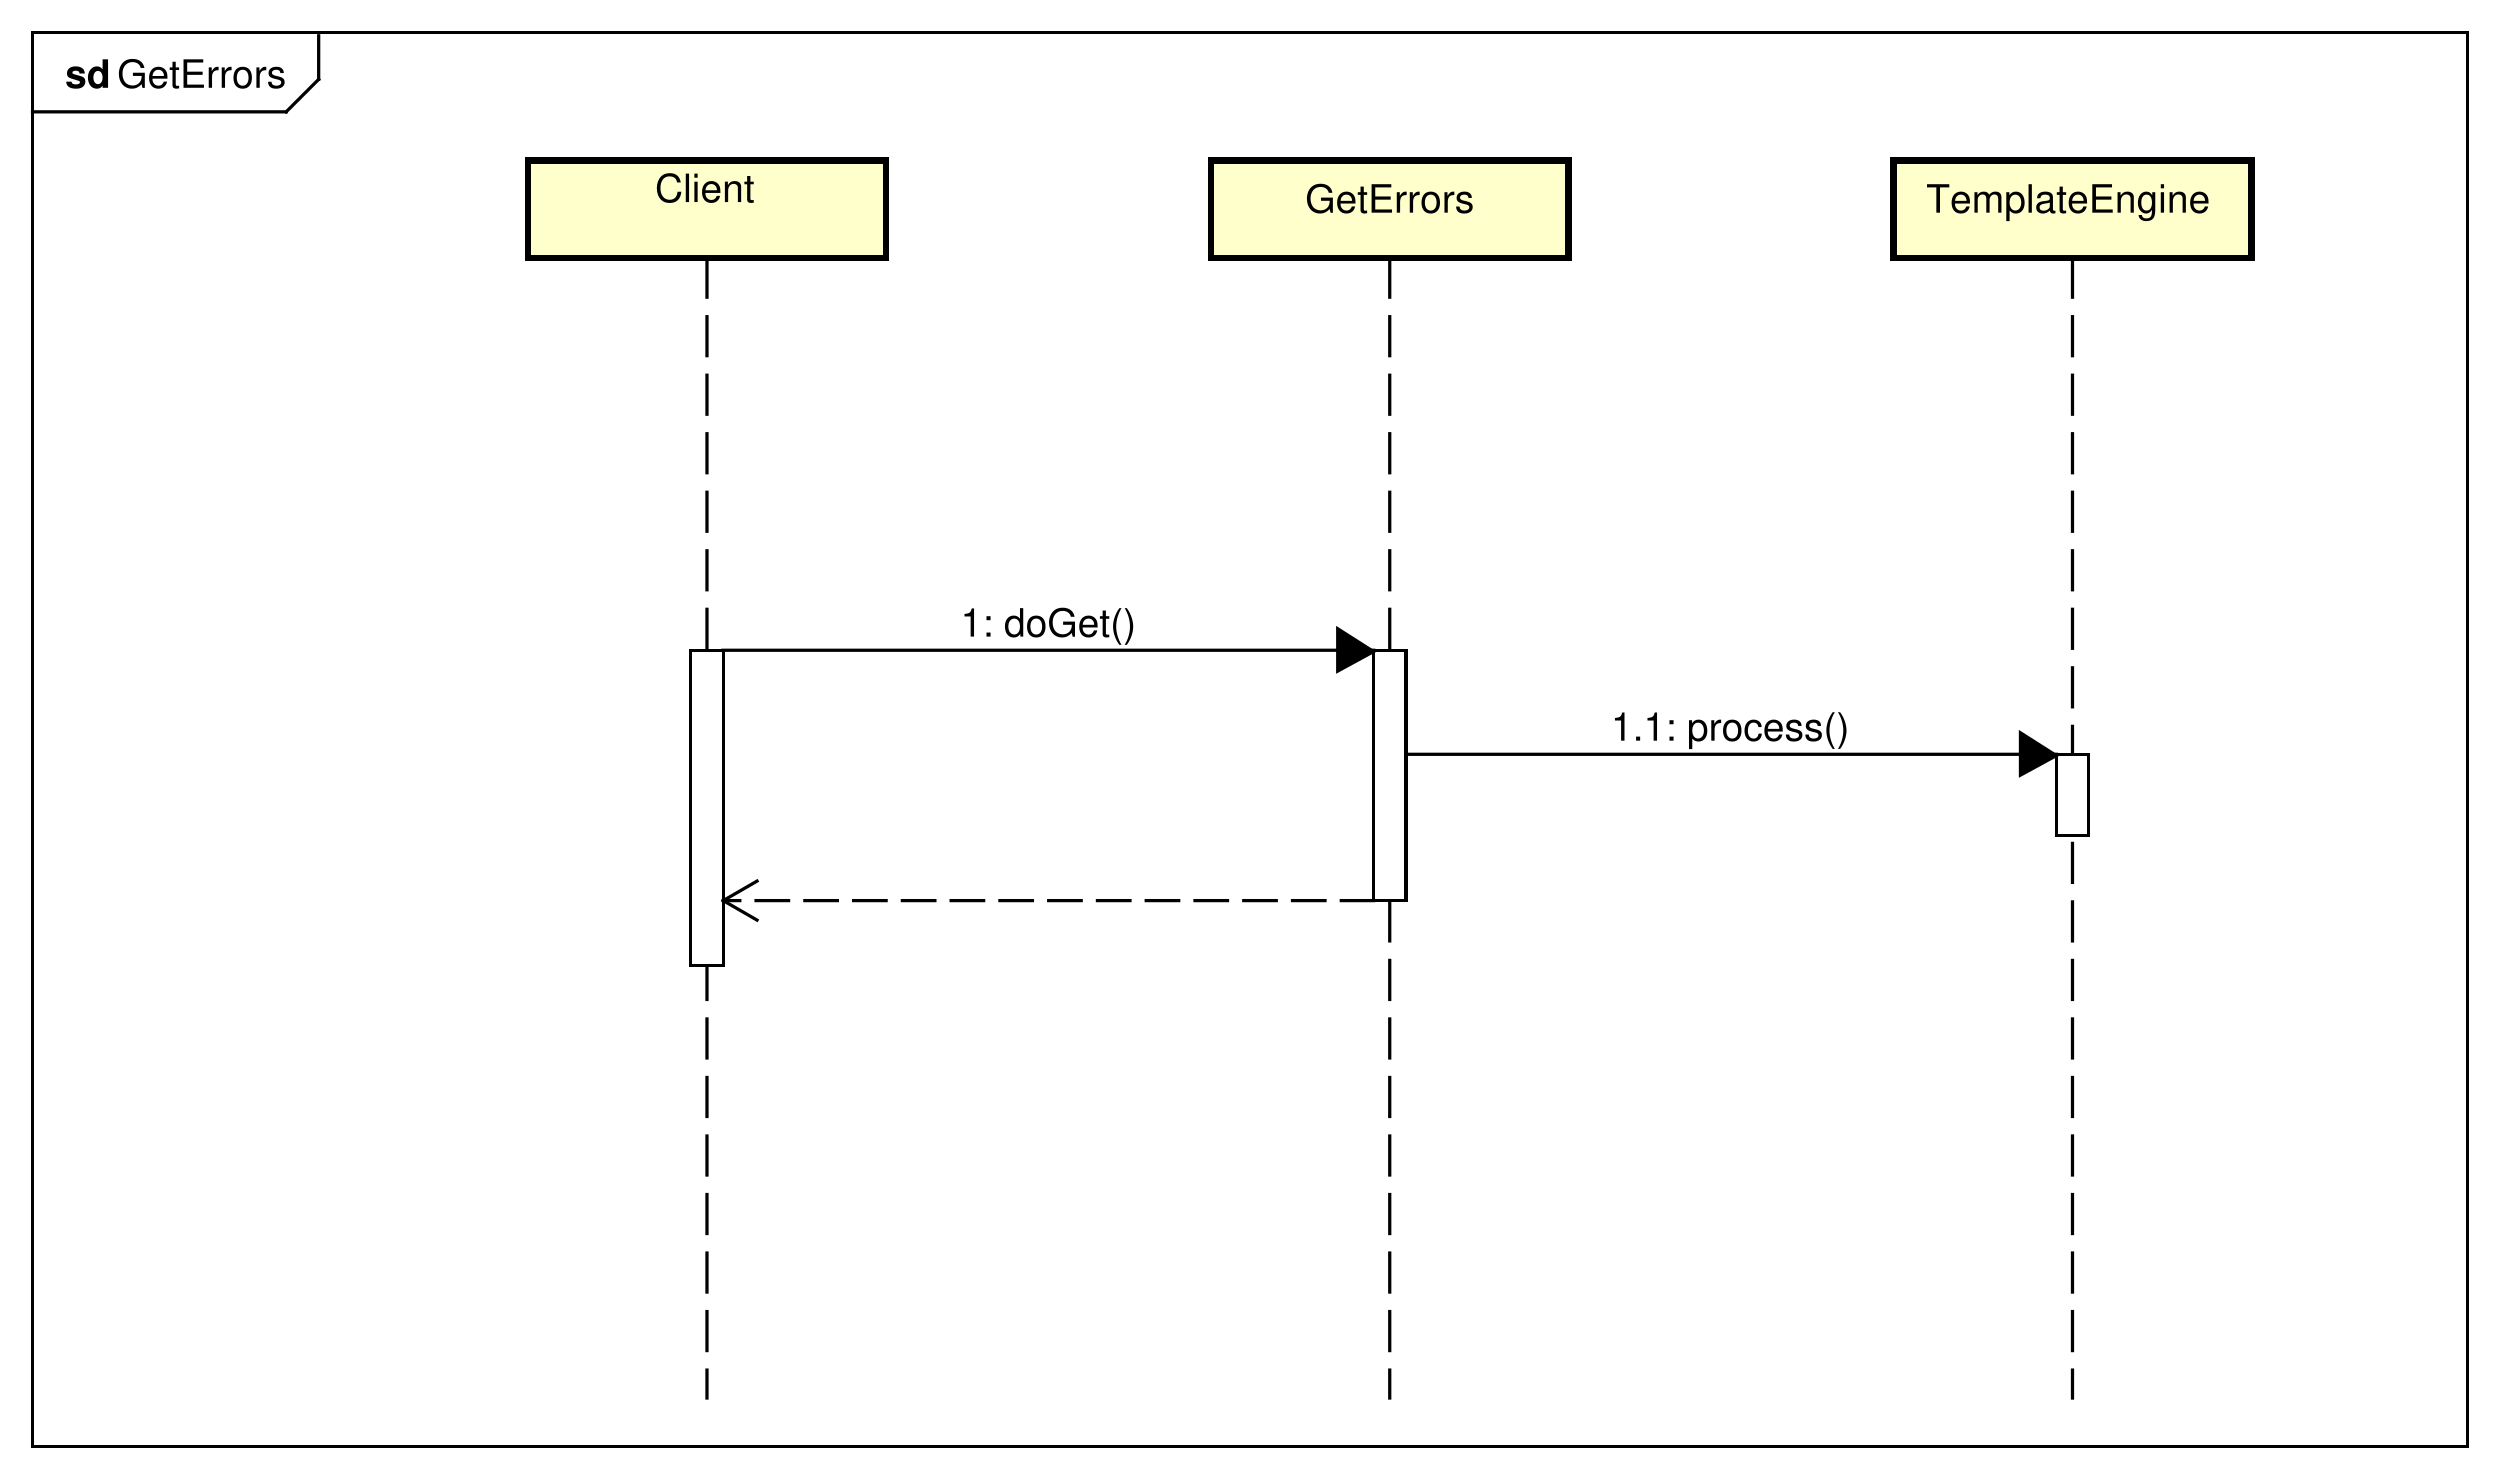 <?xml version="1.0" encoding="UTF-8"?>
<!DOCTYPE svg PUBLIC '-//W3C//DTD SVG 1.0//EN'
        'http://www.w3.org/TR/2001/REC-SVG-20010904/DTD/svg10.dtd'>
<svg
        style="fill-opacity:1; color-rendering:auto; color-interpolation:auto; text-rendering:auto; stroke:black; stroke-linecap:square; stroke-miterlimit:10; shape-rendering:auto; stroke-opacity:1; fill:black; stroke-dasharray:none; font-weight:normal; stroke-width:1; font-family:'Dialog'; font-style:normal; stroke-linejoin:miter; font-size:12px; stroke-dashoffset:0; image-rendering:auto;"
        width="1025" height="606" xmlns="http://www.w3.org/2000/svg"
><rect width="100%" height="100%" fill="#808080" stroke="none"/><!--Generated by the Batik Graphics2D SVG Generator-->
    <defs id="genericDefs"
    />
    <g
    >
        <defs id="defs1"
        >
            <clipPath clipPathUnits="userSpaceOnUse" id="clipPath1"
            >
                <path d="M0 0 L1025 0 L1025 606 L0 606 L0 0 Z"
                />
            </clipPath
            >
            <clipPath clipPathUnits="userSpaceOnUse" id="clipPath2"
            >
                <path d="M-75.432 -19.4 L693.318 -19.4 L693.318 435.1 L-75.432 435.1 L-75.432 -19.4 Z"
                />
            </clipPath
            >
            <clipPath clipPathUnits="userSpaceOnUse" id="clipPath3"
            >
                <path d="M-36.008 -27 L732.742 -27 L732.742 427.5 L-36.008 427.5 L-36.008 -27 Z"
                />
            </clipPath
            >
            <clipPath clipPathUnits="userSpaceOnUse" id="clipPath4"
            >
                <path d="M-20 -27 L748.75 -27 L748.75 427.5 L-20 427.5 L-20 -27 Z"
                />
            </clipPath
            >
            <clipPath clipPathUnits="userSpaceOnUse" id="clipPath5"
            >
                <path d="M-592.432 -65.4 L176.318 -65.4 L176.318 389.1 L-592.432 389.1 L-592.432 -65.4 Z"
                />
            </clipPath
            >
            <clipPath clipPathUnits="userSpaceOnUse" id="clipPath6"
            >
                <path d="M-401.428 -65.4 L367.322 -65.4 L367.322 389.1 L-401.428 389.1 L-401.428 -65.4 Z"
                />
            </clipPath
            >
            <clipPath clipPathUnits="userSpaceOnUse" id="clipPath7"
            >
                <path d="M-201.432 -53.4 L567.318 -53.4 L567.318 401.1 L-201.432 401.1 L-201.432 -53.4 Z"
                />
            </clipPath
            >
            <clipPath clipPathUnits="userSpaceOnUse" id="clipPath8"
            >
                <path d="M-295.42 -195.8 L473.33 -195.8 L473.33 258.7 L-295.42 258.7 L-295.42 -195.8 Z"
                />
            </clipPath
            >
            <clipPath clipPathUnits="userSpaceOnUse" id="clipPath9"
            >
                <path d="M-495.482 -227.8 L273.268 -227.8 L273.268 226.7 L-495.482 226.7 L-495.482 -227.8 Z"
                />
            </clipPath
            >
        </defs
        >
        <g style="fill:white; stroke:white;"
        >
            <rect x="0" y="0" width="1025"
                  style="clip-path:url(#clipPath1); stroke:none;" height="606"
            />
        </g
        >
        <g style="text-rendering:geometricPrecision; shape-rendering:crispEdges;"
           transform="scale(1.333,1.333) translate(75.432,19.4)"
        >
            <rect x="-65.432" y="-9.4" width="749"
                  style="fill:none; clip-path:url(#clipPath2);" height="435"
            />
            <line x1="22.584" x2="22.584" y1="-8.4"
                  style="clip-path:url(#clipPath2); fill:none; text-rendering:optimizeLegibility; shape-rendering:auto;"
                  y2="5"
            />
            <line x1="22.584" x2="12.584" y1="5"
                  style="clip-path:url(#clipPath2); fill:none; text-rendering:optimizeLegibility; shape-rendering:auto;"
                  y2="15"
            />
            <line x1="12.584" x2="-65.432" y1="15"
                  style="clip-path:url(#clipPath2); fill:none; text-rendering:optimizeLegibility; shape-rendering:auto;"
                  y2="15"
            />
        </g
        >
        <g style="font-family:sans-serif; text-rendering:optimizeLegibility;"
           transform="matrix(1.333,0,0,1.333,100.576,25.867) translate(-39.424,7.6)"
        >
            <path d="M8.516 -4.625 L4.859 -4.625 L4.859 -3.641 L7.531 -3.641 L7.531 -3.391 C7.531 -1.844 6.375 -0.703 4.781 -0.703 C3.891 -0.703 3.078 -1.031 2.562 -1.594 C1.984 -2.219 1.641 -3.266 1.641 -4.344 C1.641 -6.484 2.875 -7.906 4.719 -7.906 C6.047 -7.906 7.016 -7.219 7.25 -6.094 L8.391 -6.094 C8.078 -7.875 6.734 -8.891 4.734 -8.891 C3.656 -8.891 2.797 -8.609 2.109 -8.047 C1.094 -7.219 0.531 -5.859 0.531 -4.281 C0.531 -1.594 2.172 0.281 4.531 0.281 C5.719 0.281 6.656 -0.172 7.531 -1.109 L7.797 0.047 L8.516 0.047 L8.516 -4.625 ZM15.492 -2.812 C15.492 -3.766 15.414 -4.344 15.242 -4.812 C14.836 -5.844 13.867 -6.469 12.695 -6.469 C10.945 -6.469 9.82 -5.141 9.82 -3.062 C9.82 -0.984 10.899 0.281 12.68 0.281 C14.117 0.281 15.102 -0.547 15.367 -1.906 L14.352 -1.906 C14.07 -1.078 13.508 -0.641 12.711 -0.641 C12.07 -0.641 11.539 -0.938 11.195 -1.469 C10.961 -1.828 10.867 -2.188 10.867 -2.812 L15.492 -2.812 ZM10.883 -3.625 C10.961 -4.781 11.68 -5.547 12.68 -5.547 C13.711 -5.547 14.414 -4.75 14.414 -3.625 L10.883 -3.625 ZM19.055 -6.281 L18.024 -6.281 L18.024 -8.016 L17.024 -8.016 L17.024 -6.281 L16.18 -6.281 L16.18 -5.469 L17.024 -5.469 L17.024 -0.719 C17.024 -0.078 17.461 0.281 18.242 0.281 C18.508 0.281 18.727 0.25 19.055 0.188 L19.055 -0.641 C18.914 -0.609 18.774 -0.594 18.571 -0.594 C18.149 -0.594 18.024 -0.719 18.024 -1.156 L18.024 -5.469 L19.055 -5.469 L19.055 -6.281 ZM21.547 -3.984 L26.297 -3.984 L26.297 -4.969 L21.547 -4.969 L21.547 -7.766 L26.485 -7.766 L26.485 -8.75 L20.422 -8.75 L20.422 0 L26.703 0 L26.703 -0.984 L21.547 -0.984 L21.547 -3.984 ZM28.176 -6.281 L28.176 0 L29.192 0 L29.192 -3.266 C29.192 -4.781 29.817 -5.453 31.208 -5.406 L31.208 -6.438 C31.036 -6.453 30.942 -6.469 30.817 -6.469 C30.161 -6.469 29.676 -6.078 29.098 -5.141 L29.098 -6.281 L28.176 -6.281 ZM32.172 -6.281 L32.172 0 L33.188 0 L33.188 -3.266 C33.188 -4.781 33.813 -5.453 35.204 -5.406 L35.204 -6.438 C35.032 -6.453 34.938 -6.469 34.813 -6.469 C34.157 -6.469 33.672 -6.078 33.094 -5.141 L33.094 -6.281 L32.172 -6.281 ZM38.606 -6.469 C36.825 -6.469 35.778 -5.203 35.778 -3.094 C35.778 -0.969 36.825 0.281 38.621 0.281 C40.387 0.281 41.465 -0.984 41.465 -3.047 C41.465 -5.234 40.434 -6.469 38.606 -6.469 ZM38.621 -5.547 C39.746 -5.547 40.418 -4.625 40.418 -3.062 C40.418 -1.578 39.715 -0.641 38.621 -0.641 C37.496 -0.641 36.809 -1.578 36.809 -3.094 C36.809 -4.625 37.496 -5.547 38.621 -5.547 ZM42.84 -6.281 L42.84 0 L43.856 0 L43.856 -3.266 C43.856 -4.781 44.481 -5.453 45.872 -5.406 L45.872 -6.438 C45.7 -6.453 45.606 -6.469 45.481 -6.469 C44.825 -6.469 44.34 -6.078 43.762 -5.141 L43.762 -6.281 L42.84 -6.281 ZM51.258 -4.531 C51.258 -5.766 50.43 -6.469 48.977 -6.469 C47.524 -6.469 46.571 -5.719 46.571 -4.547 C46.571 -3.562 47.071 -3.094 48.571 -2.734 L49.493 -2.516 C50.196 -2.344 50.477 -2.094 50.477 -1.641 C50.477 -1.047 49.883 -0.641 49.008 -0.641 C48.462 -0.641 48.008 -0.797 47.758 -1.062 C47.602 -1.25 47.54 -1.422 47.477 -1.875 L46.415 -1.875 C46.462 -0.422 47.274 0.281 48.93 0.281 C50.508 0.281 51.524 -0.5 51.524 -1.719 C51.524 -2.656 50.993 -3.172 49.743 -3.469 L48.774 -3.703 C47.962 -3.891 47.618 -4.156 47.618 -4.594 C47.618 -5.188 48.133 -5.547 48.946 -5.547 C49.758 -5.547 50.18 -5.203 50.212 -4.531 L51.258 -4.531 Z"
                  style="stroke:none; clip-path:url(#clipPath3);"
            />
        </g
        >
        <g style="text-rendering:optimizeLegibility; font-weight:bold; font-family:sans-serif;"
           transform="matrix(1.333,0,0,1.333,100.576,25.867) translate(-55.432,7.6)"
        >
            <path d="M6.062 -4.391 C6.031 -5.766 4.984 -6.594 3.234 -6.594 C1.594 -6.594 0.578 -5.766 0.578 -4.422 C0.578 -4 0.703 -3.625 0.938 -3.375 C1.156 -3.141 1.375 -3.031 1.984 -2.828 L4 -2.203 C4.422 -2.078 4.562 -1.938 4.562 -1.688 C4.562 -1.281 4.094 -1.047 3.312 -1.047 C2.875 -1.047 2.531 -1.109 2.312 -1.266 C2.141 -1.406 2.062 -1.531 1.984 -1.891 L0.344 -1.891 C0.391 -0.453 1.438 0.281 3.406 0.281 C4.312 0.281 4.984 0.078 5.469 -0.297 C5.953 -0.688 6.234 -1.281 6.234 -1.922 C6.234 -2.766 5.812 -3.297 4.969 -3.547 L2.844 -4.156 C2.375 -4.312 2.25 -4.406 2.25 -4.672 C2.25 -5.031 2.641 -5.266 3.234 -5.266 C4.031 -5.266 4.422 -4.984 4.438 -4.391 L6.062 -4.391 ZM11.531 0 L13.219 0 L13.219 -8.75 L11.531 -8.75 L11.531 -5.641 C11.11 -6.281 10.563 -6.594 9.75 -6.594 C8.203 -6.594 7.016 -5.094 7.016 -3.141 C7.016 -2.266 7.281 -1.375 7.719 -0.75 C8.156 -0.125 8.953 0.281 9.75 0.281 C10.563 0.281 11.11 -0.016 11.531 -0.656 L11.531 0 ZM10.11 -5.188 C10.969 -5.188 11.531 -4.375 11.531 -3.125 C11.531 -1.938 10.953 -1.125 10.11 -1.125 C9.281 -1.125 8.703 -1.953 8.703 -3.141 C8.703 -4.359 9.281 -5.188 10.11 -5.188 Z"
                  style="stroke:none; clip-path:url(#clipPath4);"
            />
        </g
        >
        <g transform="matrix(1.333,0,0,1.333,100.576,25.867)"
           style="text-rendering:optimizeLegibility; stroke-dasharray:12,6; font-weight:bold; font-family:sans-serif; stroke-linecap:butt;"
        >
            <line x1="562" x2="562" y1="60"
                  style="fill:none; clip-path:url(#clipPath2);" y2="410.6"
            />
        </g
        >
        <g transform="matrix(1.333,0,0,1.333,100.576,25.867)"
           style="fill:rgb(255,255,204); text-rendering:geometricPrecision; font-family:sans-serif; shape-rendering:crispEdges; stroke:rgb(255,255,204); font-weight:bold; stroke-width:2;"
        >
            <rect x="507" y="30" width="110"
                  style="clip-path:url(#clipPath2); stroke:none;" height="30"
            />
            <rect x="507" y="30" width="110"
                  style="clip-path:url(#clipPath2); fill:none; stroke:black;"
                  height="30"
            />
        </g
        >
        <g style="text-rendering:optimizeLegibility; stroke-width:2; font-family:sans-serif;"
           transform="matrix(1.333,0,0,1.333,100.576,25.867) translate(517,46)"
        >
            <path d="M4.25 -7.766 L7.109 -7.766 L7.109 -8.75 L0.25 -8.75 L0.25 -7.766 L3.125 -7.766 L3.125 0 L4.25 0 L4.25 -7.766 ZM13.488 -2.812 C13.488 -3.766 13.41 -4.344 13.238 -4.812 C12.832 -5.844 11.863 -6.469 10.691 -6.469 C8.941 -6.469 7.816 -5.141 7.816 -3.062 C7.816 -0.984 8.895 0.281 10.676 0.281 C12.113 0.281 13.098 -0.547 13.363 -1.906 L12.348 -1.906 C12.066 -1.078 11.504 -0.641 10.707 -0.641 C10.066 -0.641 9.535 -0.938 9.191 -1.469 C8.957 -1.828 8.863 -2.188 8.863 -2.812 L13.488 -2.812 ZM8.879 -3.625 C8.957 -4.781 9.676 -5.547 10.676 -5.547 C11.707 -5.547 12.41 -4.75 12.41 -3.625 L8.879 -3.625 ZM14.848 -6.281 L14.848 0 L15.848 0 L15.848 -3.953 C15.848 -4.859 16.52 -5.594 17.332 -5.594 C18.067 -5.594 18.488 -5.141 18.488 -4.328 L18.488 0 L19.504 0 L19.504 -3.953 C19.504 -4.859 20.16 -5.594 20.973 -5.594 C21.707 -5.594 22.145 -5.125 22.145 -4.328 L22.145 0 L23.145 0 L23.145 -4.719 C23.145 -5.844 22.504 -6.469 21.317 -6.469 C20.488 -6.469 19.973 -6.219 19.395 -5.516 C19.02 -6.188 18.52 -6.469 17.707 -6.469 C16.863 -6.469 16.301 -6.156 15.77 -5.406 L15.77 -6.281 L14.848 -6.281 ZM24.641 2.609 L25.656 2.609 L25.656 -0.656 C26.188 -0.016 26.766 0.281 27.594 0.281 C29.219 0.281 30.281 -1.031 30.281 -3.031 C30.281 -5.141 29.25 -6.469 27.578 -6.469 C26.719 -6.469 26.047 -6.078 25.578 -5.344 L25.578 -6.281 L24.641 -6.281 L24.641 2.609 ZM27.406 -5.531 C28.516 -5.531 29.235 -4.562 29.235 -3.062 C29.235 -1.625 28.5 -0.656 27.406 -0.656 C26.344 -0.656 25.656 -1.625 25.656 -3.094 C25.656 -4.578 26.344 -5.531 27.406 -5.531 ZM32.5 -8.75 L31.485 -8.75 L31.485 0 L32.5 0 L32.5 -8.75 ZM39.758 -0.594 C39.649 -0.562 39.602 -0.562 39.539 -0.562 C39.196 -0.562 38.992 -0.75 38.992 -1.062 L38.992 -4.75 C38.992 -5.875 38.18 -6.469 36.633 -6.469 C35.711 -6.469 34.977 -6.203 34.555 -5.734 C34.258 -5.406 34.133 -5.047 34.117 -4.422 L35.117 -4.422 C35.211 -5.203 35.664 -5.547 36.602 -5.547 C37.508 -5.547 38.008 -5.203 38.008 -4.609 L38.008 -4.344 C37.992 -3.906 37.774 -3.75 36.961 -3.641 C35.539 -3.469 35.321 -3.422 34.946 -3.266 C34.211 -2.953 33.836 -2.406 33.836 -1.578 C33.836 -0.438 34.633 0.281 35.899 0.281 C36.696 0.281 37.336 0 38.039 -0.641 C38.117 0 38.43 0.281 39.071 0.281 C39.289 0.281 39.414 0.25 39.758 0.172 L39.758 -0.594 ZM38.008 -1.984 C38.008 -1.641 37.914 -1.438 37.602 -1.156 C37.196 -0.797 36.711 -0.594 36.117 -0.594 C35.336 -0.594 34.883 -0.969 34.883 -1.609 C34.883 -2.266 35.321 -2.609 36.399 -2.766 C37.461 -2.906 37.664 -2.953 38.008 -3.109 L38.008 -1.984 ZM43.055 -6.281 L42.024 -6.281 L42.024 -8.016 L41.024 -8.016 L41.024 -6.281 L40.18 -6.281 L40.18 -5.469 L41.024 -5.469 L41.024 -0.719 C41.024 -0.078 41.461 0.281 42.243 0.281 C42.508 0.281 42.727 0.25 43.055 0.188 L43.055 -0.641 C42.914 -0.609 42.774 -0.594 42.571 -0.594 C42.149 -0.594 42.024 -0.719 42.024 -1.156 L42.024 -5.469 L43.055 -5.469 L43.055 -6.281 ZM49.501 -2.812 C49.501 -3.766 49.422 -4.344 49.251 -4.812 C48.844 -5.844 47.876 -6.469 46.704 -6.469 C44.954 -6.469 43.829 -5.141 43.829 -3.062 C43.829 -0.984 44.907 0.281 46.688 0.281 C48.126 0.281 49.11 -0.547 49.376 -1.906 L48.36 -1.906 C48.079 -1.078 47.516 -0.641 46.719 -0.641 C46.079 -0.641 45.547 -0.938 45.204 -1.469 C44.969 -1.828 44.876 -2.188 44.876 -2.812 L49.501 -2.812 ZM44.891 -3.625 C44.969 -4.781 45.688 -5.547 46.688 -5.547 C47.719 -5.547 48.422 -4.75 48.422 -3.625 L44.891 -3.625 ZM52.219 -3.984 L56.969 -3.984 L56.969 -4.969 L52.219 -4.969 L52.219 -7.766 L57.157 -7.766 L57.157 -8.75 L51.094 -8.75 L51.094 0 L57.376 0 L57.376 -0.984 L52.219 -0.984 L52.219 -3.984 ZM58.864 -6.281 L58.864 0 L59.864 0 L59.864 -3.469 C59.864 -4.75 60.536 -5.594 61.567 -5.594 C62.364 -5.594 62.864 -5.109 62.864 -4.359 L62.864 0 L63.864 0 L63.864 -4.75 C63.864 -5.797 63.083 -6.469 61.88 -6.469 C60.942 -6.469 60.333 -6.109 59.786 -5.234 L59.786 -6.281 L58.864 -6.281 ZM69.536 -6.281 L69.536 -5.375 C69.036 -6.125 68.489 -6.469 67.692 -6.469 C66.161 -6.469 65.114 -5.047 65.114 -3.031 C65.114 -1.984 65.364 -1.219 65.911 -0.578 C66.38 -0.031 66.974 0.281 67.614 0.281 C68.38 0.281 68.911 -0.062 69.442 -0.859 L69.442 -0.531 C69.442 1.156 68.974 1.781 67.724 1.781 C66.88 1.781 66.427 1.438 66.333 0.719 L65.317 0.719 C65.411 1.891 66.333 2.609 67.708 2.609 C68.63 2.609 69.396 2.312 69.802 1.812 C70.286 1.219 70.458 0.438 70.458 -1.031 L70.458 -6.281 L69.536 -6.281 ZM67.786 -5.547 C68.849 -5.547 69.442 -4.656 69.442 -3.062 C69.442 -1.531 68.833 -0.641 67.786 -0.641 C66.755 -0.641 66.161 -1.547 66.161 -3.094 C66.161 -4.625 66.755 -5.547 67.786 -5.547 ZM73.161 -6.281 L72.161 -6.281 L72.161 0 L73.161 0 L73.161 -6.281 ZM73.161 -8.75 L72.161 -8.75 L72.161 -7.484 L73.161 -7.484 L73.161 -8.75 ZM74.872 -6.281 L74.872 0 L75.872 0 L75.872 -3.469 C75.872 -4.75 76.544 -5.594 77.575 -5.594 C78.372 -5.594 78.872 -5.109 78.872 -4.359 L78.872 0 L79.872 0 L79.872 -4.75 C79.872 -5.797 79.091 -6.469 77.888 -6.469 C76.95 -6.469 76.341 -6.109 75.794 -5.234 L75.794 -6.281 L74.872 -6.281 ZM86.857 -2.812 C86.857 -3.766 86.779 -4.344 86.607 -4.812 C86.201 -5.844 85.232 -6.469 84.06 -6.469 C82.31 -6.469 81.185 -5.141 81.185 -3.062 C81.185 -0.984 82.263 0.281 84.044 0.281 C85.482 0.281 86.466 -0.547 86.732 -1.906 L85.716 -1.906 C85.435 -1.078 84.872 -0.641 84.076 -0.641 C83.435 -0.641 82.904 -0.938 82.56 -1.469 C82.326 -1.828 82.232 -2.188 82.232 -2.812 L86.857 -2.812 ZM82.247 -3.625 C82.326 -4.781 83.044 -5.547 84.044 -5.547 C85.076 -5.547 85.779 -4.75 85.779 -3.625 L82.247 -3.625 Z"
                  style="stroke:none; clip-path:url(#clipPath5);"
            />
        </g
        >
        <g style="text-rendering:optimizeLegibility; stroke-dasharray:12,6; font-family:sans-serif; stroke-linecap:butt;"
           transform="matrix(1.333,0,0,1.333,100.576,25.867)"
        >
            <line x1="352" x2="352" y1="60"
                  style="fill:none; clip-path:url(#clipPath2);" y2="410.6"
            />
        </g
        >
        <g transform="matrix(1.333,0,0,1.333,100.576,25.867)"
           style="fill:rgb(255,255,204); text-rendering:geometricPrecision; font-family:sans-serif; shape-rendering:crispEdges; stroke:rgb(255,255,204); stroke-width:2;"
        >
            <rect x="297" y="30" width="110"
                  style="clip-path:url(#clipPath2); stroke:none;" height="30"
            />
            <rect x="297" y="30" width="110"
                  style="clip-path:url(#clipPath2); fill:none; stroke:black;"
                  height="30"
            />
        </g
        >
        <g style="text-rendering:optimizeLegibility; stroke-width:2; font-family:sans-serif;"
           transform="matrix(1.333,0,0,1.333,100.576,25.867) translate(325.996,46)"
        >
            <path d="M8.516 -4.625 L4.859 -4.625 L4.859 -3.641 L7.531 -3.641 L7.531 -3.391 C7.531 -1.844 6.375 -0.703 4.781 -0.703 C3.891 -0.703 3.078 -1.031 2.562 -1.594 C1.984 -2.219 1.641 -3.266 1.641 -4.344 C1.641 -6.484 2.875 -7.906 4.719 -7.906 C6.047 -7.906 7.016 -7.219 7.25 -6.094 L8.391 -6.094 C8.078 -7.875 6.734 -8.891 4.734 -8.891 C3.656 -8.891 2.797 -8.609 2.109 -8.047 C1.094 -7.219 0.531 -5.859 0.531 -4.281 C0.531 -1.594 2.172 0.281 4.531 0.281 C5.719 0.281 6.656 -0.172 7.531 -1.109 L7.797 0.047 L8.516 0.047 L8.516 -4.625 ZM15.492 -2.812 C15.492 -3.766 15.414 -4.344 15.242 -4.812 C14.836 -5.844 13.867 -6.469 12.695 -6.469 C10.945 -6.469 9.82 -5.141 9.82 -3.062 C9.82 -0.984 10.899 0.281 12.68 0.281 C14.117 0.281 15.102 -0.547 15.367 -1.906 L14.352 -1.906 C14.07 -1.078 13.508 -0.641 12.711 -0.641 C12.07 -0.641 11.539 -0.938 11.195 -1.469 C10.961 -1.828 10.867 -2.188 10.867 -2.812 L15.492 -2.812 ZM10.883 -3.625 C10.961 -4.781 11.68 -5.547 12.68 -5.547 C13.711 -5.547 14.414 -4.75 14.414 -3.625 L10.883 -3.625 ZM19.055 -6.281 L18.024 -6.281 L18.024 -8.016 L17.024 -8.016 L17.024 -6.281 L16.18 -6.281 L16.18 -5.469 L17.024 -5.469 L17.024 -0.719 C17.024 -0.078 17.461 0.281 18.242 0.281 C18.508 0.281 18.727 0.25 19.055 0.188 L19.055 -0.641 C18.914 -0.609 18.774 -0.594 18.571 -0.594 C18.149 -0.594 18.024 -0.719 18.024 -1.156 L18.024 -5.469 L19.055 -5.469 L19.055 -6.281 ZM21.547 -3.984 L26.297 -3.984 L26.297 -4.969 L21.547 -4.969 L21.547 -7.766 L26.485 -7.766 L26.485 -8.75 L20.422 -8.75 L20.422 0 L26.703 0 L26.703 -0.984 L21.547 -0.984 L21.547 -3.984 ZM28.176 -6.281 L28.176 0 L29.192 0 L29.192 -3.266 C29.192 -4.781 29.817 -5.453 31.208 -5.406 L31.208 -6.438 C31.036 -6.453 30.942 -6.469 30.817 -6.469 C30.161 -6.469 29.676 -6.078 29.098 -5.141 L29.098 -6.281 L28.176 -6.281 ZM32.172 -6.281 L32.172 0 L33.188 0 L33.188 -3.266 C33.188 -4.781 33.813 -5.453 35.204 -5.406 L35.204 -6.438 C35.032 -6.453 34.938 -6.469 34.813 -6.469 C34.157 -6.469 33.672 -6.078 33.094 -5.141 L33.094 -6.281 L32.172 -6.281 ZM38.606 -6.469 C36.825 -6.469 35.778 -5.203 35.778 -3.094 C35.778 -0.969 36.825 0.281 38.621 0.281 C40.387 0.281 41.465 -0.984 41.465 -3.047 C41.465 -5.234 40.434 -6.469 38.606 -6.469 ZM38.621 -5.547 C39.746 -5.547 40.418 -4.625 40.418 -3.062 C40.418 -1.578 39.715 -0.641 38.621 -0.641 C37.496 -0.641 36.809 -1.578 36.809 -3.094 C36.809 -4.625 37.496 -5.547 38.621 -5.547 ZM42.84 -6.281 L42.84 0 L43.856 0 L43.856 -3.266 C43.856 -4.781 44.481 -5.453 45.872 -5.406 L45.872 -6.438 C45.7 -6.453 45.606 -6.469 45.481 -6.469 C44.825 -6.469 44.34 -6.078 43.762 -5.141 L43.762 -6.281 L42.84 -6.281 ZM51.258 -4.531 C51.258 -5.766 50.43 -6.469 48.977 -6.469 C47.524 -6.469 46.571 -5.719 46.571 -4.547 C46.571 -3.562 47.071 -3.094 48.571 -2.734 L49.493 -2.516 C50.196 -2.344 50.477 -2.094 50.477 -1.641 C50.477 -1.047 49.883 -0.641 49.008 -0.641 C48.462 -0.641 48.008 -0.797 47.758 -1.062 C47.602 -1.25 47.54 -1.422 47.477 -1.875 L46.415 -1.875 C46.462 -0.422 47.274 0.281 48.93 0.281 C50.508 0.281 51.524 -0.5 51.524 -1.719 C51.524 -2.656 50.993 -3.172 49.743 -3.469 L48.774 -3.703 C47.962 -3.891 47.618 -4.156 47.618 -4.594 C47.618 -5.188 48.133 -5.547 48.946 -5.547 C49.758 -5.547 50.18 -5.203 50.212 -4.531 L51.258 -4.531 Z"
                  style="stroke:none; clip-path:url(#clipPath6);"
            />
        </g
        >
        <g style="text-rendering:optimizeLegibility; stroke-dasharray:12,6; font-family:sans-serif; stroke-linecap:butt;"
           transform="matrix(1.333,0,0,1.333,100.576,25.867)"
        >
            <line x1="142" x2="142" y1="60"
                  style="fill:none; clip-path:url(#clipPath2);" y2="410.6"
            />
        </g
        >
        <g transform="matrix(1.333,0,0,1.333,100.576,25.867)"
           style="fill:rgb(255,255,204); text-rendering:geometricPrecision; font-family:sans-serif; shape-rendering:crispEdges; stroke:rgb(255,255,204); stroke-width:2;"
        >
            <rect x="87" y="30" width="110"
                  style="clip-path:url(#clipPath2); stroke:none;" height="30"
            />
            <rect x="87" y="30" width="110"
                  style="clip-path:url(#clipPath2); fill:none; stroke:black;"
                  height="30"
            />
        </g
        >
        <g style="text-rendering:optimizeLegibility; stroke-width:2; font-family:sans-serif;"
           transform="matrix(1.333,0,0,1.333,100.576,25.867) translate(126,34)"
        >
            <path d="M7.938 2.717 C7.594 0.795 6.484 -0.143 4.578 -0.143 C3.391 -0.143 2.453 0.232 1.797 0.951 C1.016 1.811 0.578 3.061 0.578 4.482 C0.578 5.92 1.016 7.154 1.844 7.998 C2.516 8.701 3.391 9.029 4.531 9.029 C6.656 9.029 7.859 7.873 8.125 5.561 L6.969 5.561 C6.875 6.154 6.75 6.561 6.578 6.904 C6.219 7.639 5.469 8.045 4.531 8.045 C2.797 8.045 1.688 6.654 1.688 4.467 C1.688 2.217 2.734 0.842 4.438 0.842 C5.141 0.842 5.812 1.045 6.172 1.389 C6.484 1.686 6.672 2.045 6.797 2.717 L7.938 2.717 ZM10.492 -0.002 L9.477 -0.002 L9.477 8.748 L10.492 8.748 L10.492 -0.002 ZM13.125 2.467 L12.125 2.467 L12.125 8.748 L13.125 8.748 L13.125 2.467 ZM13.125 -0.002 L12.125 -0.002 L12.125 1.264 L13.125 1.264 L13.125 -0.002 ZM20.148 5.936 C20.148 4.982 20.07 4.404 19.898 3.936 C19.492 2.904 18.523 2.279 17.352 2.279 C15.601 2.279 14.476 3.607 14.476 5.686 C14.476 7.764 15.555 9.029 17.336 9.029 C18.773 9.029 19.758 8.201 20.023 6.842 L19.008 6.842 C18.727 7.67 18.164 8.107 17.367 8.107 C16.727 8.107 16.195 7.811 15.851 7.279 C15.617 6.92 15.523 6.561 15.523 5.936 L20.148 5.936 ZM15.539 5.123 C15.617 3.967 16.336 3.201 17.336 3.201 C18.367 3.201 19.07 3.998 19.07 5.123 L15.539 5.123 ZM21.508 2.467 L21.508 8.748 L22.508 8.748 L22.508 5.279 C22.508 3.998 23.18 3.154 24.211 3.154 C25.008 3.154 25.508 3.639 25.508 4.389 L25.508 8.748 L26.508 8.748 L26.508 3.998 C26.508 2.951 25.727 2.279 24.523 2.279 C23.586 2.279 22.977 2.639 22.43 3.514 L22.43 2.467 L21.508 2.467 ZM30.383 2.467 L29.352 2.467 L29.352 0.732 L28.352 0.732 L28.352 2.467 L27.508 2.467 L27.508 3.279 L28.352 3.279 L28.352 8.029 C28.352 8.67 28.789 9.029 29.571 9.029 C29.836 9.029 30.055 8.998 30.383 8.936 L30.383 8.107 C30.242 8.139 30.102 8.154 29.899 8.154 C29.477 8.154 29.352 8.029 29.352 7.592 L29.352 3.279 L30.383 3.279 L30.383 2.467 Z"
                  style="stroke:none; clip-path:url(#clipPath7);"
            />
        </g
        >
        <g transform="matrix(1.333,0,0,1.333,100.576,25.867)"
           style="fill:white; text-rendering:geometricPrecision; shape-rendering:crispEdges; font-family:sans-serif; stroke:white;"
        >
            <rect x="137" y="180.6" width="10"
                  style="clip-path:url(#clipPath2); stroke:none;" height="97"
            />
            <rect x="137" y="180.6" width="10"
                  style="clip-path:url(#clipPath2); fill:none; stroke:black;"
                  height="97"
            />
            <rect x="347" y="180.6" width="10"
                  style="clip-path:url(#clipPath2); stroke:none;" height="77"
            />
            <rect x="347" y="180.6" width="10"
                  style="clip-path:url(#clipPath2); fill:none; stroke:black;"
                  height="77"
            />
        </g
        >
        <g style="font-family:sans-serif; text-rendering:optimizeLegibility;"
           transform="matrix(1.333,0,0,1.333,100.576,25.867) translate(219.988,176.4)"
        >
            <path d="M3.109 -6.188 L3.109 0 L4.156 0 L4.156 -8.672 L3.469 -8.672 C3.094 -7.344 2.859 -7.156 1.219 -6.953 L1.219 -6.188 L3.109 -6.188 ZM9.235 -1.25 L7.984 -1.25 L7.984 0 L9.235 0 L9.235 -1.25 ZM9.235 -6.281 L7.984 -6.281 L7.984 -5.047 L9.235 -5.047 L9.235 -6.281 ZM19.282 -8.75 L18.282 -8.75 L18.282 -5.5 C17.875 -6.125 17.203 -6.469 16.36 -6.469 C14.719 -6.469 13.657 -5.156 13.657 -3.156 C13.657 -1.031 14.688 0.281 16.391 0.281 C17.25 0.281 17.86 -0.047 18.391 -0.828 L18.391 0 L19.282 0 L19.282 -8.75 ZM16.532 -5.531 C17.61 -5.531 18.282 -4.578 18.282 -3.078 C18.282 -1.625 17.594 -0.656 16.532 -0.656 C15.438 -0.656 14.704 -1.625 14.704 -3.094 C14.704 -4.562 15.438 -5.531 16.532 -5.531 ZM23.282 -6.469 C21.5 -6.469 20.454 -5.203 20.454 -3.094 C20.454 -0.969 21.5 0.281 23.297 0.281 C25.063 0.281 26.141 -0.984 26.141 -3.047 C26.141 -5.234 25.11 -6.469 23.282 -6.469 ZM23.297 -5.547 C24.422 -5.547 25.094 -4.625 25.094 -3.062 C25.094 -1.578 24.391 -0.641 23.297 -0.641 C22.172 -0.641 21.485 -1.578 21.485 -3.094 C21.485 -4.625 22.172 -5.547 23.297 -5.547 ZM35.204 -4.625 L31.548 -4.625 L31.548 -3.641 L34.219 -3.641 L34.219 -3.391 C34.219 -1.844 33.063 -0.703 31.469 -0.703 C30.579 -0.703 29.766 -1.031 29.251 -1.594 C28.673 -2.219 28.329 -3.266 28.329 -4.344 C28.329 -6.484 29.563 -7.906 31.407 -7.906 C32.735 -7.906 33.704 -7.219 33.938 -6.094 L35.079 -6.094 C34.766 -7.875 33.423 -8.891 31.423 -8.891 C30.344 -8.891 29.485 -8.609 28.798 -8.047 C27.782 -7.219 27.219 -5.859 27.219 -4.281 C27.219 -1.594 28.86 0.281 31.219 0.281 C32.407 0.281 33.344 -0.172 34.219 -1.109 L34.485 0.047 L35.204 0.047 L35.204 -4.625 ZM42.181 -2.812 C42.181 -3.766 42.102 -4.344 41.931 -4.812 C41.524 -5.844 40.556 -6.469 39.384 -6.469 C37.634 -6.469 36.509 -5.141 36.509 -3.062 C36.509 -0.984 37.587 0.281 39.368 0.281 C40.806 0.281 41.79 -0.547 42.056 -1.906 L41.04 -1.906 C40.759 -1.078 40.196 -0.641 39.399 -0.641 C38.759 -0.641 38.227 -0.938 37.884 -1.469 C37.649 -1.828 37.556 -2.188 37.556 -2.812 L42.181 -2.812 ZM37.571 -3.625 C37.649 -4.781 38.368 -5.547 39.368 -5.547 C40.399 -5.547 41.102 -4.75 41.102 -3.625 L37.571 -3.625 ZM45.743 -6.281 L44.712 -6.281 L44.712 -8.016 L43.712 -8.016 L43.712 -6.281 L42.868 -6.281 L42.868 -5.469 L43.712 -5.469 L43.712 -0.719 C43.712 -0.078 44.149 0.281 44.931 0.281 C45.196 0.281 45.415 0.25 45.743 0.188 L45.743 -0.641 C45.602 -0.609 45.462 -0.594 45.259 -0.594 C44.837 -0.594 44.712 -0.719 44.712 -1.156 L44.712 -5.469 L45.743 -5.469 L45.743 -6.281 ZM48.86 -8.75 C47.657 -7.172 46.907 -4.984 46.907 -3.109 C46.907 -1.219 47.657 0.969 48.86 2.547 L49.517 2.547 C48.47 0.828 47.876 -1.188 47.876 -3.109 C47.876 -5.016 48.47 -7.047 49.517 -8.75 L48.86 -8.75 ZM51.138 2.547 C52.341 0.969 53.106 -1.219 53.106 -3.094 C53.106 -4.984 52.341 -7.172 51.138 -8.75 L50.481 -8.75 C51.544 -7.031 52.122 -5.016 52.122 -3.094 C52.122 -1.188 51.544 0.844 50.481 2.547 L51.138 2.547 Z"
                  style="stroke:none; clip-path:url(#clipPath8);"
            />
        </g
        >
        <g style="font-family:sans-serif; text-rendering:optimizeLegibility;"
           transform="matrix(1.333,0,0,1.333,100.576,25.867)"
        >
            <line x1="146.9" x2="347.1" y1="180.6"
                  style="fill:none; clip-path:url(#clipPath2);" y2="180.6"
            />
            <polygon style="clip-path:url(#clipPath2); stroke:none;"
                     points=" 347 181 336 174 336 187"
            />
            <polygon style="fill:none; clip-path:url(#clipPath2);"
                     points=" 347 181 336 174 336 187"
            />
        </g
        >
        <g transform="matrix(1.333,0,0,1.333,100.576,25.867)"
           style="fill:white; text-rendering:geometricPrecision; shape-rendering:crispEdges; font-family:sans-serif; stroke:white;"
        >
            <rect x="557" y="212.6" width="10"
                  style="clip-path:url(#clipPath2); stroke:none;" height="25"
            />
            <rect x="557" y="212.6" width="10"
                  style="clip-path:url(#clipPath2); fill:none; stroke:black;"
                  height="25"
            />
        </g
        >
        <g style="font-family:sans-serif; text-rendering:optimizeLegibility;"
           transform="matrix(1.333,0,0,1.333,100.576,25.867) translate(420.05,208.4)"
        >
            <path d="M3.109 -6.188 L3.109 0 L4.156 0 L4.156 -8.672 L3.469 -8.672 C3.094 -7.344 2.859 -7.156 1.219 -6.953 L1.219 -6.188 L3.109 -6.188 ZM8.969 -1.25 L7.719 -1.25 L7.719 0 L8.969 0 L8.969 -1.25 ZM13.117 -6.188 L13.117 0 L14.164 0 L14.164 -8.672 L13.477 -8.672 C13.102 -7.344 12.867 -7.156 11.227 -6.953 L11.227 -6.188 L13.117 -6.188 ZM19.243 -1.25 L17.993 -1.25 L17.993 0 L19.243 0 L19.243 -1.25 ZM19.243 -6.281 L17.993 -6.281 L17.993 -5.047 L19.243 -5.047 L19.243 -6.281 ZM23.993 2.609 L25.008 2.609 L25.008 -0.656 C25.54 -0.016 26.118 0.281 26.946 0.281 C28.571 0.281 29.633 -1.031 29.633 -3.031 C29.633 -5.141 28.602 -6.469 26.93 -6.469 C26.071 -6.469 25.399 -6.078 24.93 -5.344 L24.93 -6.281 L23.993 -6.281 L23.993 2.609 ZM26.758 -5.531 C27.868 -5.531 28.587 -4.562 28.587 -3.062 C28.587 -1.625 27.852 -0.656 26.758 -0.656 C25.696 -0.656 25.008 -1.625 25.008 -3.094 C25.008 -4.578 25.696 -5.531 26.758 -5.531 ZM30.852 -6.281 L30.852 0 L31.868 0 L31.868 -3.266 C31.868 -4.781 32.493 -5.453 33.884 -5.406 L33.884 -6.438 C33.712 -6.453 33.618 -6.469 33.493 -6.469 C32.837 -6.469 32.352 -6.078 31.774 -5.141 L31.774 -6.281 L30.852 -6.281 ZM37.286 -6.469 C35.505 -6.469 34.458 -5.203 34.458 -3.094 C34.458 -0.969 35.505 0.281 37.301 0.281 C39.067 0.281 40.145 -0.984 40.145 -3.047 C40.145 -5.234 39.114 -6.469 37.286 -6.469 ZM37.301 -5.547 C38.426 -5.547 39.098 -4.625 39.098 -3.062 C39.098 -1.578 38.395 -0.641 37.301 -0.641 C36.176 -0.641 35.489 -1.578 35.489 -3.094 C35.489 -4.625 36.176 -5.547 37.301 -5.547 ZM46.349 -4.172 C46.302 -4.781 46.161 -5.188 45.927 -5.531 C45.489 -6.125 44.739 -6.469 43.864 -6.469 C42.161 -6.469 41.067 -5.125 41.067 -3.031 C41.067 -1.016 42.145 0.281 43.849 0.281 C45.349 0.281 46.302 -0.625 46.411 -2.156 L45.411 -2.156 C45.239 -1.156 44.724 -0.641 43.88 -0.641 C42.77 -0.641 42.114 -1.547 42.114 -3.031 C42.114 -4.609 42.755 -5.547 43.849 -5.547 C44.692 -5.547 45.224 -5.047 45.333 -4.172 L46.349 -4.172 ZM52.849 -2.812 C52.849 -3.766 52.77 -4.344 52.599 -4.812 C52.192 -5.844 51.224 -6.469 50.052 -6.469 C48.302 -6.469 47.177 -5.141 47.177 -3.062 C47.177 -0.984 48.255 0.281 50.036 0.281 C51.474 0.281 52.458 -0.547 52.724 -1.906 L51.708 -1.906 C51.427 -1.078 50.864 -0.641 50.067 -0.641 C49.427 -0.641 48.895 -0.938 48.552 -1.469 C48.317 -1.828 48.224 -2.188 48.224 -2.812 L52.849 -2.812 ZM48.239 -3.625 C48.317 -4.781 49.036 -5.547 50.036 -5.547 C51.067 -5.547 51.77 -4.75 51.77 -3.625 L48.239 -3.625 ZM58.614 -4.531 C58.614 -5.766 57.786 -6.469 56.333 -6.469 C54.88 -6.469 53.927 -5.719 53.927 -4.547 C53.927 -3.562 54.427 -3.094 55.927 -2.734 L56.849 -2.516 C57.552 -2.344 57.833 -2.094 57.833 -1.641 C57.833 -1.047 57.239 -0.641 56.364 -0.641 C55.818 -0.641 55.364 -0.797 55.114 -1.062 C54.958 -1.25 54.896 -1.422 54.833 -1.875 L53.771 -1.875 C53.818 -0.422 54.63 0.281 56.286 0.281 C57.864 0.281 58.88 -0.5 58.88 -1.719 C58.88 -2.656 58.349 -3.172 57.099 -3.469 L56.13 -3.703 C55.318 -3.891 54.974 -4.156 54.974 -4.594 C54.974 -5.188 55.489 -5.547 56.302 -5.547 C57.114 -5.547 57.536 -5.203 57.568 -4.531 L58.614 -4.531 ZM64.614 -4.531 C64.614 -5.766 63.786 -6.469 62.333 -6.469 C60.88 -6.469 59.927 -5.719 59.927 -4.547 C59.927 -3.562 60.427 -3.094 61.927 -2.734 L62.849 -2.516 C63.552 -2.344 63.833 -2.094 63.833 -1.641 C63.833 -1.047 63.239 -0.641 62.364 -0.641 C61.818 -0.641 61.364 -0.797 61.114 -1.062 C60.958 -1.25 60.896 -1.422 60.833 -1.875 L59.771 -1.875 C59.818 -0.422 60.63 0.281 62.286 0.281 C63.864 0.281 64.88 -0.5 64.88 -1.719 C64.88 -2.656 64.349 -3.172 63.099 -3.469 L62.13 -3.703 C61.318 -3.891 60.974 -4.156 60.974 -4.594 C60.974 -5.188 61.489 -5.547 62.302 -5.547 C63.114 -5.547 63.536 -5.203 63.568 -4.531 L64.614 -4.531 ZM68.193 -8.75 C66.99 -7.172 66.24 -4.984 66.24 -3.109 C66.24 -1.219 66.99 0.969 68.193 2.547 L68.849 2.547 C67.802 0.828 67.208 -1.188 67.208 -3.109 C67.208 -5.016 67.802 -7.047 68.849 -8.75 L68.193 -8.75 ZM70.47 2.547 C71.673 0.969 72.439 -1.219 72.439 -3.094 C72.439 -4.984 71.673 -7.172 70.47 -8.75 L69.814 -8.75 C70.876 -7.031 71.454 -5.016 71.454 -3.094 C71.454 -1.188 70.876 0.844 69.814 2.547 L70.47 2.547 Z"
                  style="stroke:none; clip-path:url(#clipPath9);"
            />
        </g
        >
        <g style="font-family:sans-serif; text-rendering:optimizeLegibility;"
           transform="matrix(1.333,0,0,1.333,100.576,25.867)"
        >
            <line x1="357" x2="557.1" y1="212.6"
                  style="fill:none; clip-path:url(#clipPath2);" y2="212.6"
            />
            <polygon style="clip-path:url(#clipPath2); stroke:none;"
                     points=" 557 213 546 206 546 219"
            />
            <polygon style="fill:none; clip-path:url(#clipPath2);"
                     points=" 557 213 546 206 546 219"
            />
            <line x1="347.1" x2="147" y1="257.6"
                  style="stroke-linecap:butt; clip-path:url(#clipPath2); fill:none; stroke-dasharray:10,5;"
                  y2="257.6"
            />
            <line x1="147" x2="157.392" y1="257.6"
                  style="fill:none; clip-path:url(#clipPath2);" y2="251.6"
            />
            <line x1="147" x2="157.392" y1="257.6"
                  style="fill:none; clip-path:url(#clipPath2);" y2="263.6"
            />
        </g
        >
    </g
    >
</svg
>
